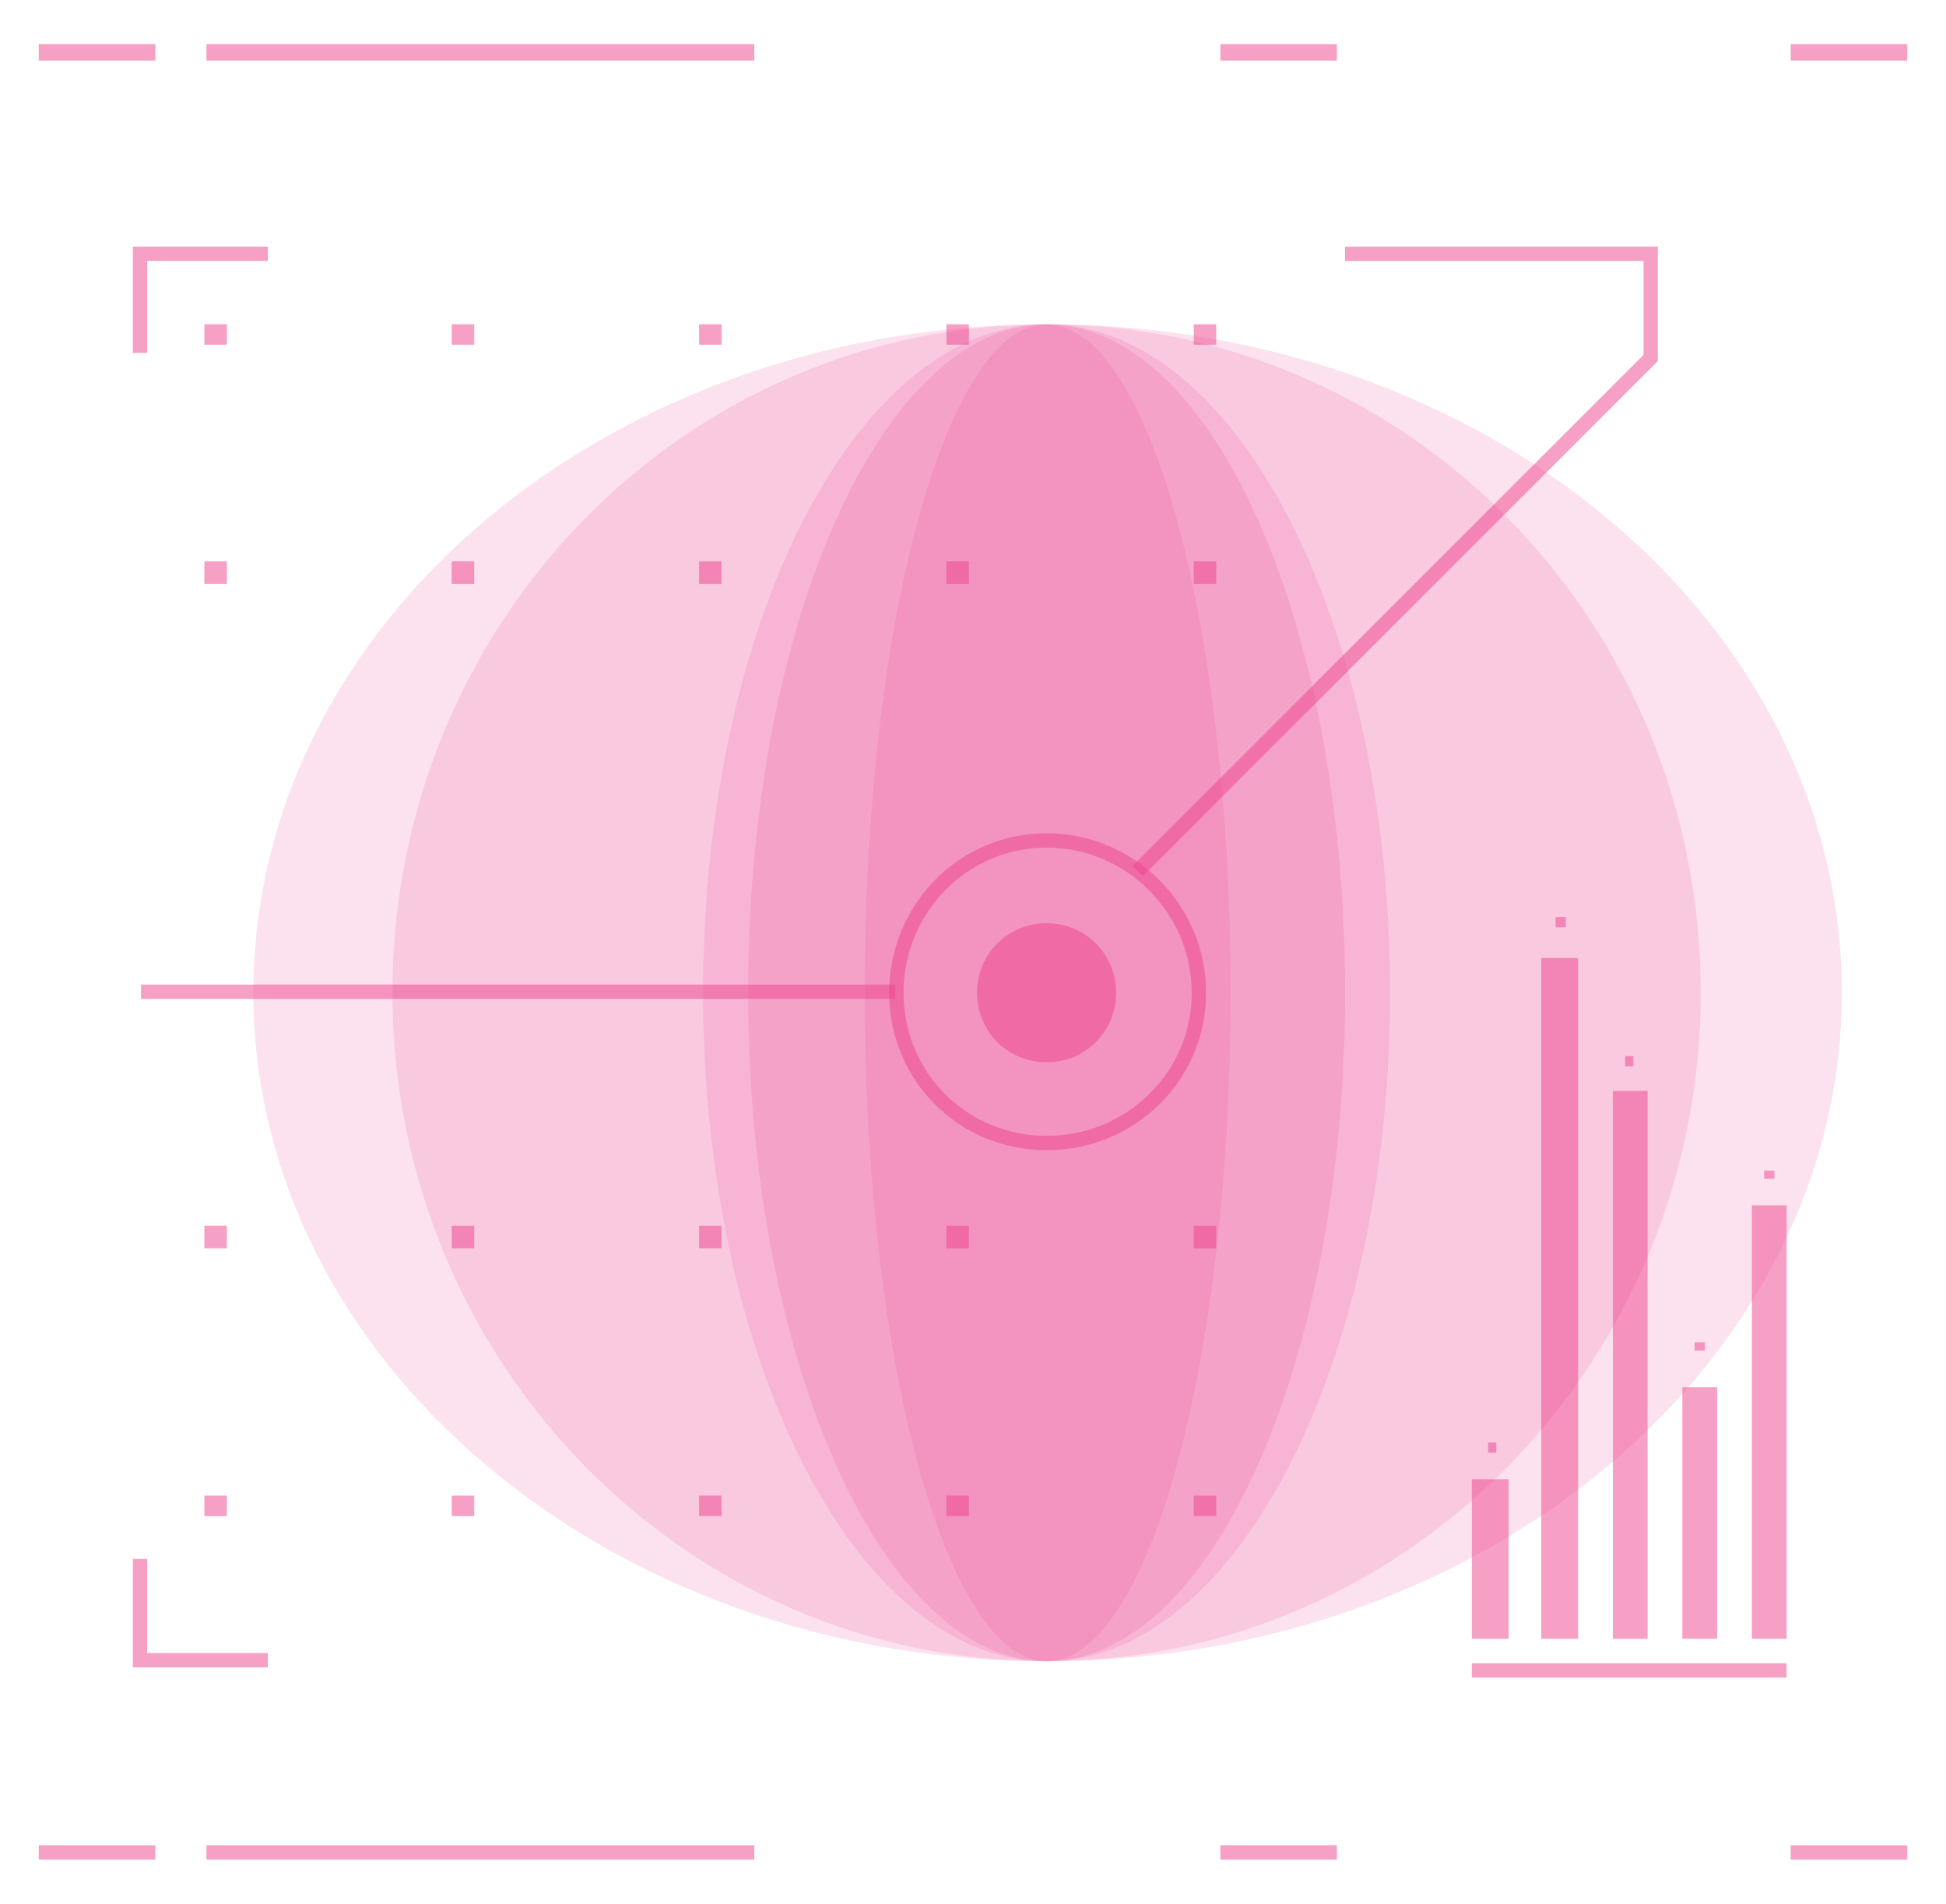<svg width="184" height="180" viewBox="0 0 184 180" fill="none" xmlns="http://www.w3.org/2000/svg">
<path opacity="0.3" d="M81.755 93.866C81.755 58.88 89.487 30.66 98.958 30.66C108.623 30.66 116.354 58.88 116.354 93.866C116.354 128.658 108.623 157.071 98.958 157.071C89.487 157.071 81.755 128.658 81.755 93.866Z" fill="#EF428C" fill-opacity="0.5"/>
<path opacity="0.3" d="M70.739 93.866C70.739 58.88 83.496 30.66 98.959 30.66C114.616 30.66 127.179 58.88 127.179 93.866C127.179 128.658 114.616 157.071 98.959 157.071C83.496 157.071 70.739 128.658 70.739 93.866Z" fill="#EF428C" fill-opacity="0.5"/>
<path opacity="0.3" d="M66.485 93.866C66.485 58.88 80.981 30.66 98.957 30.66C116.933 30.66 131.43 58.88 131.43 93.866C131.43 128.658 116.933 157.071 98.957 157.071C80.981 157.071 66.485 128.658 66.485 93.866Z" fill="#EF428C" fill-opacity="0.5"/>
<path opacity="0.3" d="M37.106 93.866C37.106 58.88 64.747 30.66 98.959 30.66C133.171 30.66 160.811 58.88 160.811 93.866C160.811 128.658 133.171 157.071 98.959 157.071C64.747 157.071 37.106 128.658 37.106 93.866Z" fill="#EF428C" fill-opacity="0.5"/>
<path opacity="0.3" d="M23.961 93.866C23.961 58.88 57.593 30.66 98.957 30.66C140.514 30.66 174.147 58.88 174.147 93.866C174.147 128.658 140.514 157.071 98.957 157.071C57.593 157.071 23.961 128.658 23.961 93.866Z" fill="#EF428C" fill-opacity="0.5"/>
<path fill-rule="evenodd" clip-rule="evenodd" d="M98.96 108.75C90.649 108.75 84.077 102.178 84.077 93.866C84.077 85.555 90.649 78.79 98.96 78.79C107.272 78.79 114.037 85.555 114.037 93.866C114.037 102.178 107.272 108.75 98.96 108.75ZM98.96 80.143C91.422 80.143 85.43 86.328 85.43 93.866C85.43 101.405 91.422 107.397 98.96 107.397C106.499 107.397 112.684 101.405 112.684 93.866C112.684 86.328 106.499 80.143 98.96 80.143Z" fill="#EF428C" fill-opacity="0.5"/>
<path d="M92.386 93.865C92.386 90.193 95.286 87.293 98.958 87.293C102.631 87.293 105.53 90.193 105.53 93.865C105.53 97.538 102.631 100.437 98.958 100.437C95.286 100.437 92.386 97.538 92.386 93.865Z" fill="#EF428C" fill-opacity="0.5"/>
<path d="M84.654 94.445H13.33V93.092H84.654V94.445Z" fill="#EF428C" fill-opacity="0.5"/>
<path d="M108.042 82.849L107.075 81.882L155.398 33.56V24.669H127.177V23.316H156.751V34.14L108.042 82.849Z" fill="#EF428C" fill-opacity="0.5"/>
<path d="M13.913 33.367H12.56V23.316H25.317V24.669H13.913V33.367Z" fill="#EF428C" fill-opacity="0.5"/>
<path d="M25.317 157.652H12.56V147.407H13.913V156.299H25.317V157.652Z" fill="#EF428C" fill-opacity="0.5"/>
<path d="M21.452 32.593H19.325V30.66H21.452V32.593Z" fill="#EF428C" fill-opacity="0.5"/>
<path d="M44.839 32.593H42.712V30.66H44.839V32.593Z" fill="#EF428C" fill-opacity="0.5"/>
<path d="M68.226 32.593H66.1V30.66H68.226V32.593Z" fill="#EF428C" fill-opacity="0.5"/>
<path d="M91.613 32.593H89.487V30.66H91.613V32.593Z" fill="#EF428C" fill-opacity="0.5"/>
<path d="M115 32.593H112.874V30.66H115V32.593Z" fill="#EF428C" fill-opacity="0.5"/>
<path d="M21.452 55.207H19.325V53.081H21.452V55.207Z" fill="#EF428C" fill-opacity="0.5"/>
<path d="M44.839 55.207H42.712V53.081H44.839V55.207Z" fill="#EF428C" fill-opacity="0.5"/>
<path d="M68.226 55.207H66.1V53.081H68.226V55.207Z" fill="#EF428C" fill-opacity="0.5"/>
<path d="M91.613 55.207H89.487V53.081H91.613V55.207Z" fill="#EF428C" fill-opacity="0.5"/>
<path d="M115 55.207H112.874V53.081H115V55.207Z" fill="#EF428C" fill-opacity="0.5"/>
<path d="M21.452 118.026H19.325V115.9H21.452V118.026Z" fill="#EF428C" fill-opacity="0.5"/>
<path d="M44.839 118.026H42.712V115.9H44.839V118.026Z" fill="#EF428C" fill-opacity="0.5"/>
<path d="M68.226 118.026H66.1V115.9H68.226V118.026Z" fill="#EF428C" fill-opacity="0.5"/>
<path d="M91.613 118.026H89.487V115.9H91.613V118.026Z" fill="#EF428C" fill-opacity="0.5"/>
<path d="M115 118.026H112.874V115.9H115V118.026Z" fill="#EF428C" fill-opacity="0.5"/>
<path d="M21.452 143.347H19.325V141.414H21.452V143.347Z" fill="#EF428C" fill-opacity="0.5"/>
<path d="M44.839 143.347H42.712V141.414H44.839V143.347Z" fill="#EF428C" fill-opacity="0.5"/>
<path d="M68.226 143.347H66.1V141.414H68.226V143.347Z" fill="#EF428C" fill-opacity="0.5"/>
<path d="M91.613 143.347H89.487V141.414H91.613V143.347Z" fill="#EF428C" fill-opacity="0.5"/>
<path d="M115 143.347H112.874V141.414H115V143.347Z" fill="#EF428C" fill-opacity="0.5"/>
<path d="M142.643 154.945H139.164V139.868H142.643V154.945Z" fill="#EF428C" fill-opacity="0.5"/>
<path d="M149.212 154.945H145.733V90.58H149.212V154.945Z" fill="#EF428C" fill-opacity="0.5"/>
<path d="M155.784 154.945H152.498V103.143H155.784V154.945Z" fill="#EF428C" fill-opacity="0.5"/>
<path d="M162.357 154.945H159.071V131.17H162.357V154.945Z" fill="#EF428C" fill-opacity="0.5"/>
<path d="M168.929 154.944H165.643V113.967H168.929V154.944Z" fill="#EF428C" fill-opacity="0.5"/>
<path d="M139.164 157.264H168.931V158.617H139.164V157.264Z" fill="#EF428C" fill-opacity="0.5"/>
<path d="M148.055 87.68H147.088V86.714H148.055V87.68Z" fill="#EF428C" fill-opacity="0.5"/>
<path d="M154.434 100.824H153.661V99.857H154.434V100.824Z" fill="#EF428C" fill-opacity="0.5"/>
<path d="M167.769 111.456H166.802V110.682H167.769V111.456Z" fill="#EF428C" fill-opacity="0.5"/>
<path d="M161.196 127.691H160.23V126.918H161.196V127.691Z" fill="#EF428C" fill-opacity="0.5"/>
<path d="M141.481 137.356H140.708V136.389H141.481V137.356Z" fill="#EF428C" fill-opacity="0.5"/>
<path d="M14.684 5.726H3.666V4.179H14.684V5.726Z" fill="#EF428C" fill-opacity="0.5"/>
<path d="M126.406 5.726H115.388V4.179H126.406V5.726Z" fill="#EF428C" fill-opacity="0.5"/>
<path d="M180.334 5.726H169.317V4.179H180.334V5.726Z" fill="#EF428C" fill-opacity="0.5"/>
<path d="M71.319 5.726H19.518V4.179H71.319V5.726Z" fill="#EF428C" fill-opacity="0.5"/>
<path d="M14.684 175.821H3.666V174.468H14.684V175.821Z" fill="#EF428C" fill-opacity="0.5"/>
<path d="M126.406 175.821H115.388V174.468H126.406V175.821Z" fill="#EF428C" fill-opacity="0.5"/>
<path d="M180.334 175.821H169.317V174.468H180.334V175.821Z" fill="#EF428C" fill-opacity="0.5"/>
<path d="M71.319 175.821H19.518V174.468H71.319V175.821Z" fill="#EF428C" fill-opacity="0.5"/>
</svg>
